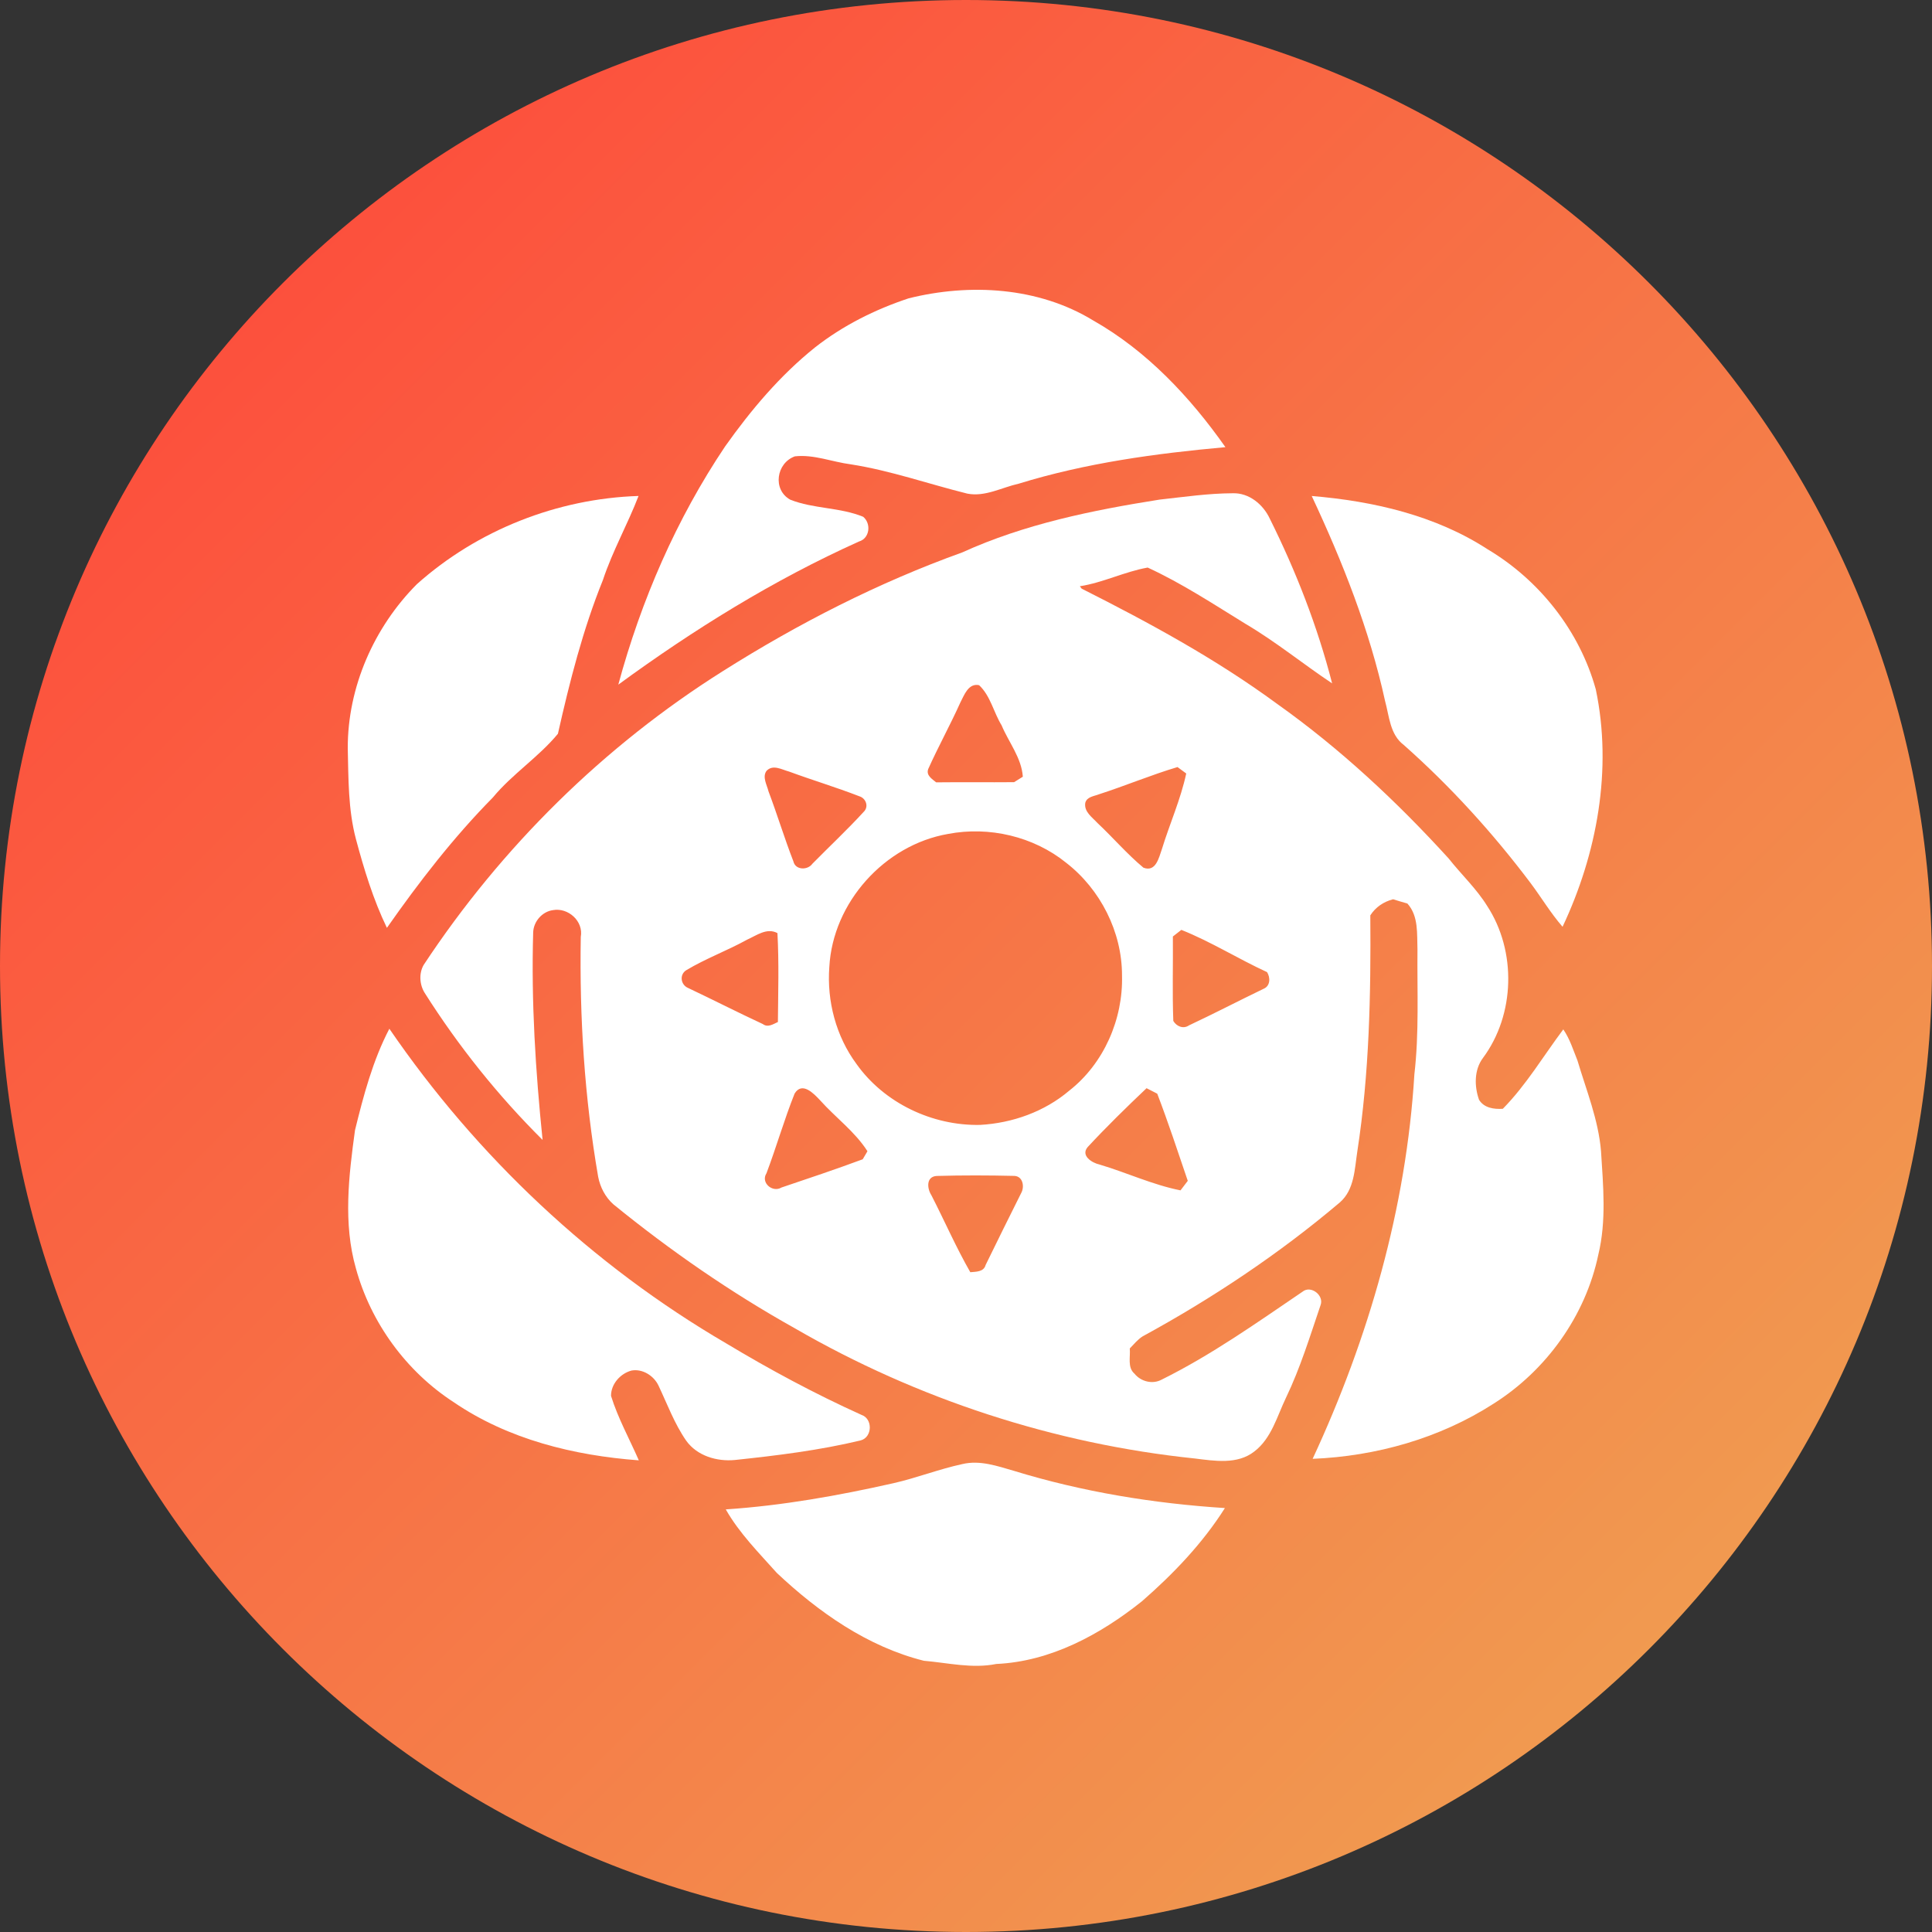 <svg width="100" height="100" viewBox="0 0 100 100" fill="none" xmlns="http://www.w3.org/2000/svg">
<rect x="0" y="0" width="100" height="100" fill="#333333" stroke="none"/>
<path d="M50 100C77.614 100 100 77.614 100 50C100 22.386 77.614 0 50 0C22.386 0 0 22.386 0 50C0 77.614 22.386 100 50 100Z" fill="url(#paint0_linear_904_96)"/>
<path d="M47.034 15.441C50.203 14.653 53.747 14.855 56.582 16.586C59.364 18.163 61.601 20.55 63.428 23.145C59.817 23.471 56.202 23.963 52.727 25.036C51.851 25.231 50.989 25.727 50.074 25.551C48.059 25.051 46.092 24.354 44.037 24.034C43.072 23.909 42.126 23.512 41.144 23.62C40.18 23.965 39.975 25.345 40.9 25.862C42.102 26.342 43.475 26.253 44.679 26.749C45.103 27.102 45.021 27.866 44.459 28.029C40.04 30.017 35.909 32.581 32.003 35.437C33.187 31.07 35.007 26.867 37.533 23.105C38.869 21.221 40.377 19.432 42.184 17.983C43.628 16.85 45.294 16.017 47.034 15.441Z" fill="white"/>
<path d="M60.017 25.86C61.277 25.722 62.534 25.536 63.803 25.531C64.652 25.502 65.383 26.111 65.727 26.851C67.083 29.575 68.194 32.426 68.951 35.372C67.445 34.368 66.036 33.215 64.472 32.293C62.812 31.273 61.177 30.193 59.404 29.377C58.202 29.591 57.097 30.157 55.893 30.344C55.915 30.375 55.964 30.437 55.986 30.468C59.481 32.23 62.941 34.108 66.103 36.432C69.358 38.743 72.293 41.48 74.979 44.431C75.633 45.26 76.415 45.989 76.975 46.891C78.503 49.23 78.425 52.514 76.757 54.761C76.297 55.374 76.308 56.229 76.555 56.925C76.817 57.351 77.328 57.42 77.786 57.391C78.999 56.158 79.885 54.656 80.916 53.281C81.252 53.77 81.43 54.347 81.65 54.894C82.112 56.445 82.736 57.967 82.869 59.593C82.98 61.371 83.154 63.186 82.729 64.939C82.067 68.108 80.032 70.936 77.301 72.658C74.522 74.447 71.233 75.373 67.942 75.509C70.847 69.256 72.788 62.508 73.208 55.609C73.457 53.463 73.348 51.301 73.368 49.148C73.337 48.337 73.433 47.415 72.846 46.766C72.597 46.697 72.351 46.622 72.106 46.546C71.618 46.671 71.2 46.953 70.927 47.379C70.96 51.459 70.878 55.554 70.255 59.593C70.113 60.509 70.109 61.58 69.347 62.24C66.203 64.901 62.757 67.199 59.142 69.17C58.884 69.334 58.69 69.579 58.477 69.796C58.519 70.23 58.342 70.776 58.724 71.105C59.055 71.512 59.657 71.665 60.128 71.409C62.701 70.134 65.049 68.468 67.418 66.859C67.847 66.504 68.553 67.05 68.349 67.563C67.802 69.172 67.303 70.805 66.565 72.341C66.098 73.309 65.814 74.451 64.918 75.133C64.043 75.816 62.865 75.616 61.843 75.491C54.573 74.736 47.47 72.414 41.144 68.754C37.827 66.901 34.694 64.733 31.75 62.337C31.334 61.968 31.065 61.453 30.961 60.911C30.252 56.814 29.99 52.648 30.061 48.493C30.21 47.677 29.405 46.964 28.621 47.108C28.059 47.184 27.617 47.699 27.597 48.259C27.492 51.848 27.719 55.436 28.084 59.002C25.775 56.707 23.729 54.15 21.986 51.399C21.715 50.974 21.675 50.383 21.929 49.944C25.946 43.855 31.25 38.618 37.424 34.732C41.326 32.268 45.461 30.155 49.805 28.593C53.025 27.127 56.535 26.411 60.017 25.86ZM49.707 36.363C49.185 37.525 48.565 38.643 48.045 39.803C47.923 40.138 48.247 40.318 48.454 40.494C49.798 40.478 51.142 40.498 52.489 40.485C52.602 40.414 52.829 40.274 52.942 40.203C52.873 39.223 52.211 38.423 51.843 37.543C51.427 36.867 51.269 36.017 50.678 35.465C50.123 35.348 49.909 35.977 49.707 36.363ZM39.675 39.9C39.444 40.216 39.697 40.627 39.777 40.958C40.231 42.16 40.602 43.389 41.066 44.584C41.168 45.044 41.806 45.051 42.048 44.709C42.928 43.815 43.848 42.956 44.697 42.029C44.983 41.762 44.83 41.32 44.477 41.214C43.279 40.749 42.046 40.38 40.842 39.936C40.464 39.836 40.008 39.549 39.675 39.9ZM56.886 41.111C56.631 41.214 56.257 41.234 56.173 41.558C56.102 42.022 56.535 42.302 56.806 42.6C57.613 43.355 58.333 44.204 59.184 44.911C59.83 45.16 59.984 44.386 60.139 43.953C60.541 42.642 61.11 41.38 61.399 40.036C61.286 39.954 61.059 39.787 60.948 39.703C59.572 40.114 58.251 40.671 56.886 41.111ZM49.074 43.164C45.788 43.731 43.106 46.713 42.926 50.048C42.793 51.817 43.273 53.641 44.332 55.072C45.77 57.098 48.261 58.276 50.731 58.225C52.402 58.131 54.062 57.542 55.344 56.452C57.135 55.05 58.137 52.75 58.075 50.49C58.079 48.239 56.957 46.029 55.182 44.655C53.496 43.293 51.196 42.758 49.074 43.164ZM38.666 48.639C37.64 49.206 36.531 49.612 35.525 50.215C35.158 50.439 35.225 50.972 35.616 51.137C36.909 51.748 38.182 52.401 39.48 53.003C39.744 53.201 40.013 53.012 40.264 52.899C40.277 51.365 40.324 49.83 40.24 48.297C39.688 48.002 39.157 48.422 38.666 48.639ZM60.708 48.473C60.721 49.928 60.675 51.388 60.73 52.843C60.897 53.127 61.248 53.274 61.541 53.074C62.839 52.465 64.11 51.803 65.401 51.181C65.756 51.035 65.761 50.601 65.583 50.317C64.083 49.628 62.679 48.741 61.146 48.13C61.037 48.217 60.817 48.386 60.708 48.473ZM41.128 56.605C40.588 57.958 40.188 59.364 39.673 60.727C39.36 61.218 39.986 61.746 40.448 61.466C41.855 60.991 43.264 60.52 44.654 60.004C44.717 59.9 44.839 59.691 44.899 59.587C44.25 58.571 43.252 57.849 42.455 56.958C42.119 56.598 41.517 55.963 41.128 56.605ZM56.291 59.38C55.929 59.82 56.522 60.191 56.908 60.275C58.315 60.693 59.661 61.326 61.103 61.613C61.197 61.491 61.383 61.242 61.479 61.12C60.966 59.611 60.468 58.096 59.899 56.609C59.761 56.538 59.484 56.396 59.346 56.325C58.302 57.316 57.268 58.325 56.291 59.38ZM48.21 61.868C48.889 63.191 49.483 64.559 50.223 65.85C50.525 65.821 50.918 65.839 51.016 65.475C51.623 64.23 52.236 62.991 52.856 61.753C53.04 61.426 52.947 60.88 52.498 60.864C51.16 60.833 49.818 60.829 48.481 60.867C47.923 60.904 47.985 61.52 48.21 61.868Z" fill="white"/>
<path d="M21.579 30.235C24.717 27.433 28.85 25.805 33.051 25.671C32.485 27.142 31.703 28.522 31.207 30.022C30.169 32.59 29.485 35.283 28.878 37.979C27.883 39.187 26.517 40.06 25.51 41.278C23.47 43.347 21.691 45.649 20.026 48.026C19.318 46.557 18.84 44.991 18.42 43.42C18.016 41.889 18.038 40.298 18 38.727C17.993 35.566 19.358 32.466 21.579 30.235Z" fill="white"/>
<path d="M67.895 25.673C71.073 25.936 74.295 26.675 76.999 28.431C79.687 30.033 81.76 32.659 82.598 35.681C83.465 39.822 82.667 44.175 80.878 47.97C80.265 47.266 79.785 46.459 79.227 45.713C77.274 43.12 75.083 40.707 72.653 38.554C71.942 38.018 71.908 37.07 71.691 36.283C70.886 32.599 69.491 29.079 67.895 25.673Z" fill="white"/>
<path d="M18.375 58.498C18.815 56.705 19.295 54.892 20.153 53.248C24.683 59.864 30.663 65.493 37.595 69.537C39.855 70.896 42.181 72.145 44.583 73.231C45.187 73.429 45.158 74.396 44.545 74.556C42.408 75.069 40.221 75.338 38.037 75.569C37.104 75.658 36.082 75.358 35.517 74.569C34.909 73.691 34.538 72.678 34.084 71.718C33.844 71.21 33.26 70.836 32.689 70.939C32.111 71.092 31.622 71.636 31.627 72.252C31.987 73.409 32.58 74.476 33.065 75.587C29.705 75.338 26.303 74.502 23.49 72.581C21.033 70.99 19.195 68.474 18.422 65.653C17.756 63.322 18.051 60.86 18.375 58.498Z" fill="white"/>
<path d="M46.241 76.771C47.447 76.498 48.605 76.04 49.814 75.78C50.718 75.564 51.622 75.882 52.487 76.133C56.028 77.22 59.708 77.82 63.401 78.057C62.243 79.886 60.732 81.464 59.108 82.881C56.95 84.605 54.377 86.001 51.565 86.127C50.318 86.379 49.063 86.067 47.818 85.961C44.905 85.232 42.372 83.45 40.211 81.417C39.275 80.368 38.266 79.357 37.566 78.126C40.493 77.931 43.383 77.415 46.241 76.771Z" fill="white"/>
<defs>
<linearGradient id="paint0_linear_904_96" x1="0" y1="0" x2="100" y2="100" gradientUnits="userSpaceOnUse">
<stop stop-color="#FF4139"/>
<stop offset="1" stop-color="#EEA954"/>
</linearGradient>
</defs>
</svg>
